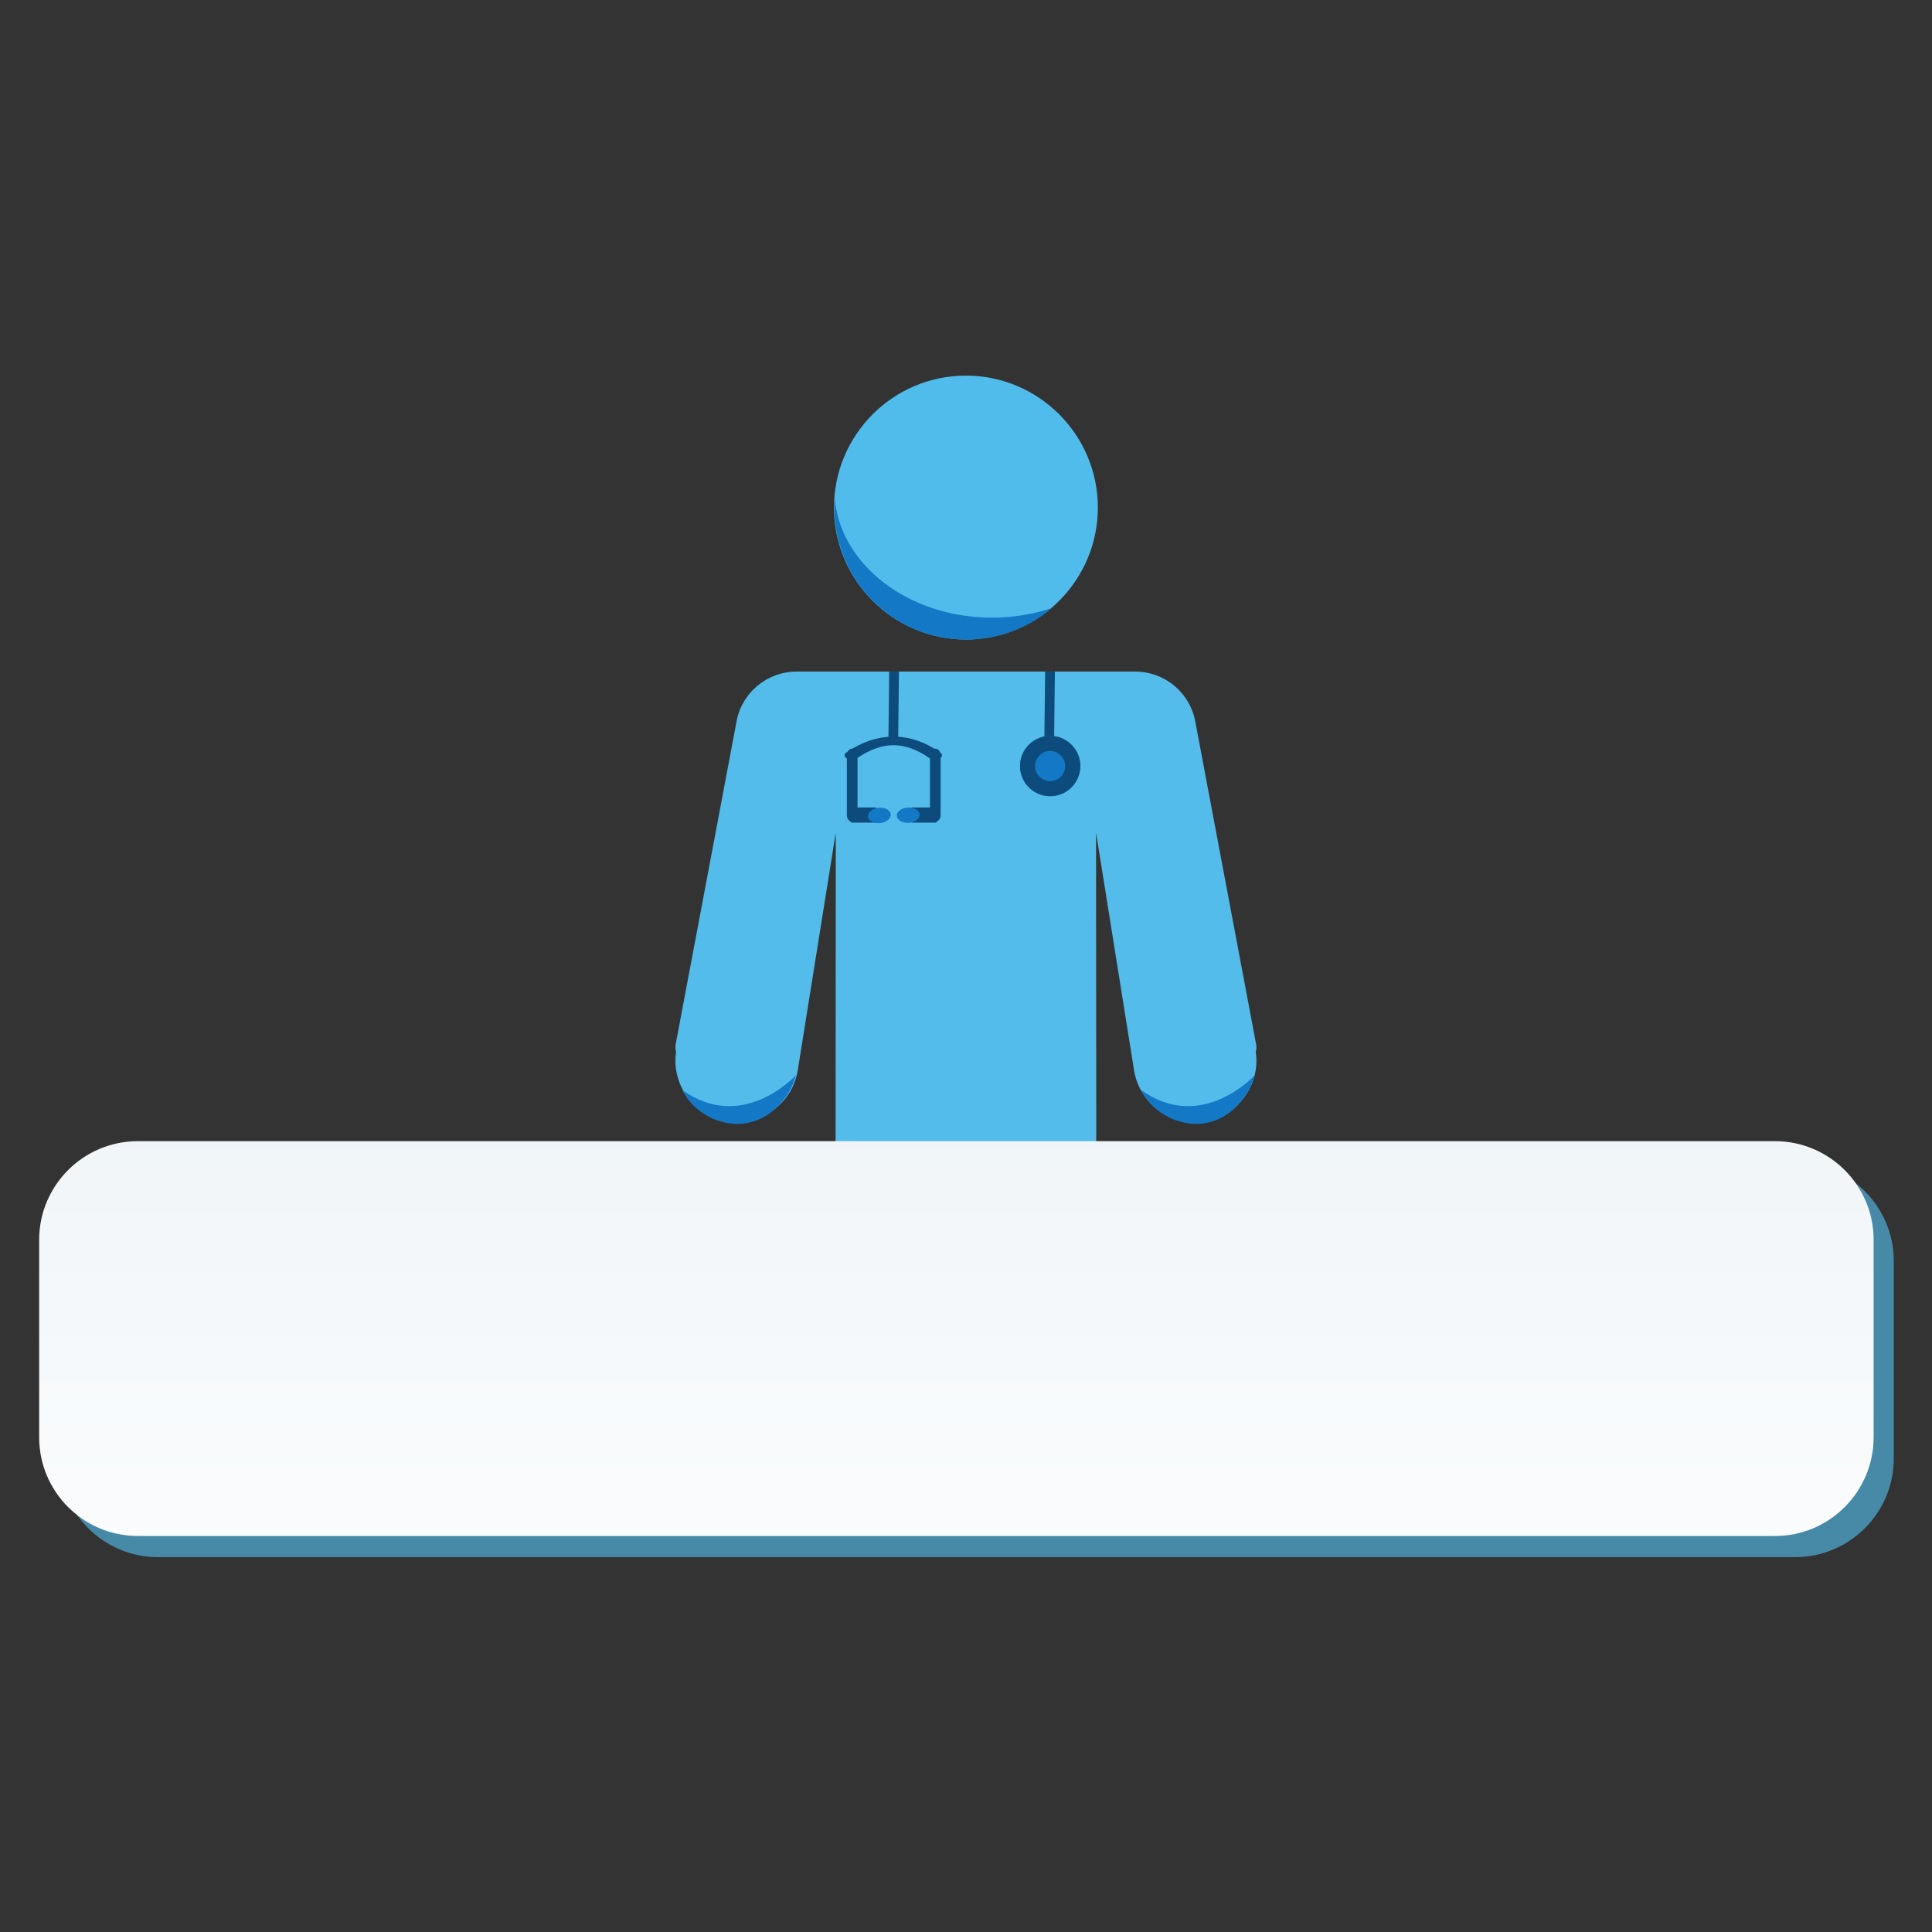 <?xml version="1.0" encoding="UTF-8" standalone="no"?>
<!DOCTYPE svg PUBLIC "-//W3C//DTD SVG 1.1//EN" "http://www.w3.org/Graphics/SVG/1.1/DTD/svg11.dtd">
<svg width="100%" height="100%" viewBox="0 0 5000 5000" version="1.1" xmlns="http://www.w3.org/2000/svg" xmlns:xlink="http://www.w3.org/1999/xlink" xml:space="preserve" xmlns:serif="http://www.serif.com/" style="fill-rule:evenodd;clip-rule:evenodd;stroke-linejoin:round;stroke-miterlimit:1.5;">
    <rect x="0" y="0" width="5000" height="5000" fill="#333333" stroke="none"/>
    <g transform="matrix(1,0,0,1,0,600.76)">
        <clipPath id="_clip1">
            <rect x="1748.08" y="371.366" width="1503.83" height="3038.63"/>
        </clipPath>
        <g clip-path="url(#_clip1)">
            <g transform="matrix(1,0,0,1,23.394,47)">
                <g transform="matrix(7.563,0,0,7.563,-4797.41,-902.258)">
                    <path d="M961.758,252.48C986.659,252.48 1006.91,232.229 1006.91,207.331C1006.91,182.433 986.659,162.183 961.758,162.183C936.864,162.183 916.616,182.433 916.616,207.331C916.616,232.229 936.864,252.48 961.758,252.48Z" style="fill:rgb(80,188,235);"/>
                </g>
                <g transform="matrix(3.782,0,0,3.782,-4797.41,-902.258)">
                    <path d="M1833.47,408.047C1837.2,453.727 1884.03,489.96 1941.07,489.96C1955.56,489.96 1969.4,487.621 1982.04,483.38C1966.27,496.831 1945.83,504.96 1923.52,504.96C1873.73,504.96 1833.23,464.458 1833.23,414.662C1833.23,412.436 1833.31,410.229 1833.47,408.047Z" style="fill:rgb(19,120,197);"/>
                </g>
                <g transform="matrix(7.563,0,0,7.563,-4797.41,-902.258)">
                    <path d="M917.065,573.203L917.229,318.561L904.166,400.224C902.312,410.352 893.603,417.62 883.437,417.62C871.807,417.62 862.345,408.159 862.345,396.532C862.345,395.562 862.423,394.599 862.584,393.589C862.33,392.773 862.277,391.896 862.443,391.006L883.172,281.044C884.804,270.912 893.538,263.455 903.912,263.455L1019.61,263.455C1029.98,263.455 1038.71,270.905 1040.37,281.182L1061.07,391.006C1061.24,391.896 1061.19,392.773 1060.93,393.589C1061.09,394.586 1061.17,395.562 1061.18,396.532C1061.18,408.159 1051.72,417.62 1040.09,417.62C1029.92,417.62 1021.22,410.352 1019.37,400.346L1006.29,318.561L1006.46,573.203L964.281,573.203L964.281,450.168L959.249,450.168L959.249,573.203L917.065,573.203Z" style="fill:rgb(83,188,234);"/>
                </g>
                <g transform="matrix(-7.563,0,0,7.563,10168.5,-2278.76)">
                    <path d="M918.22,583.603C919.048,584.445 936.808,603.259 957.202,588.602C953.728,595.449 946.348,600.239 938.148,600.239C928.479,600.239 920.677,592.5 918.22,583.603Z" style="fill:rgb(19,120,197);"/>
                </g>
                <g transform="matrix(-7.563,0,0,7.563,8981.13,-2278.76)">
                    <path d="M918.22,583.603C919.048,584.445 936.808,603.259 957.202,588.602C953.728,595.449 946.348,600.239 938.148,600.239C928.479,600.239 920.677,592.5 918.22,583.603Z" style="fill:rgb(19,120,197);"/>
                </g>
            </g>
            <g transform="matrix(0.848,0.009,-0.013,1.174,385.123,-227.012)">
                <path d="M2292,1144.63L2292,1297" style="fill:none;stroke:rgb(12,75,123);stroke-width:29.78px;"/>
            </g>
            <g transform="matrix(0.848,0.009,-0.013,1.174,788.652,-227.012)">
                <path d="M2292,1144.63L2292,1297" style="fill:none;stroke:rgb(12,75,123);stroke-width:29.78px;"/>
            </g>
            <g transform="matrix(0.848,0,0,0.848,428.984,186.93)">
                <circle cx="2699.07" cy="1409" r="92" style="fill:rgb(19,120,197);"/>
            </g>
            <g transform="matrix(0.848,0,0,0.848,369.384,156.874)">
                <path d="M2769.37,1352.45C2820.15,1352.45 2861.37,1393.68 2861.37,1444.45C2861.37,1495.23 2820.15,1536.45 2769.37,1536.45C2718.6,1536.45 2677.37,1495.23 2677.37,1444.45C2677.37,1393.68 2718.6,1352.45 2769.37,1352.45ZM2769.37,1398.45C2794.76,1398.45 2815.37,1419.07 2815.37,1444.45C2815.37,1469.84 2794.76,1490.45 2769.37,1490.45C2743.98,1490.45 2723.37,1469.84 2723.37,1444.45C2723.37,1419.07 2743.98,1398.45 2769.37,1398.45Z" style="fill:rgb(12,75,123);"/>
            </g>
            <g transform="matrix(5.19097e-17,0.848,-1.412,8.64307e-17,4035.63,-589.613)">
                <path d="M2292,1144.63C2232.57,1195.42 2234.09,1246.21 2292,1297" style="fill:none;stroke:rgb(12,75,123);stroke-width:26.19px;stroke-linecap:round;"/>
            </g>
            <g transform="matrix(0.848,0,-1.04493e-32,1.022,261.85,183.557)">
                <path d="M2292,1144.63L2292,1297" style="fill:none;stroke:rgb(12,75,123);stroke-width:32.47px;stroke-linecap:round;"/>
            </g>
            <g transform="matrix(0.848,0,-1.04493e-32,1.022,476.918,183.557)">
                <path d="M2292,1144.63L2292,1297" style="fill:none;stroke:rgb(12,75,123);stroke-width:32.47px;stroke-linecap:round;"/>
            </g>
            <g transform="matrix(5.19097e-17,-0.848,0.388,2.37436e-17,1917.03,3452.19)">
                <path d="M2292,1144.63L2292,1297" style="fill:none;stroke:rgb(12,75,123);stroke-width:46.26px;stroke-linecap:round;"/>
            </g>
            <g transform="matrix(5.19097e-17,-0.848,0.388,2.37436e-17,1761.04,3452.19)">
                <path d="M2292,1144.63L2292,1297" style="fill:none;stroke:rgb(12,75,123);stroke-width:46.26px;stroke-linecap:round;"/>
            </g>
            <g transform="matrix(1.494,0.169,-0.169,1.494,1224.81,-1119.31)">
                <path d="M888.317,1645.95C877.647,1648.24 870.263,1655.81 871.747,1662.93C873.265,1670.02 883.101,1673.96 893.797,1671.72C904.44,1669.42 911.858,1661.83 910.355,1654.73C908.849,1647.62 898.99,1643.67 888.317,1645.95Z" style="fill:rgb(19,120,197);fill-rule:nonzero;stroke:rgb(50,50,50);stroke-opacity:0;stroke-width:0.67px;stroke-miterlimit:2;"/>
            </g>
            <g transform="matrix(1.503,0,0,1.503,875.311,-966.06)">
                <path d="M980.734,1633.57C969.834,1634.2 961.341,1640.59 961.747,1647.86C962.167,1655.09 971.33,1660.47 982.211,1659.87C993.108,1659.24 1001.58,1652.85 1001.18,1645.61C1000.77,1638.34 991.601,1632.95 980.734,1633.57Z" style="fill:rgb(19,120,197);fill-rule:nonzero;stroke:rgb(50,50,50);stroke-opacity:0;stroke-width:0.67px;stroke-miterlimit:2;"/>
            </g>
        </g>
    </g>
    <g transform="matrix(1.305,0,0,1.305,-735.193,-1479.78)">
        <path d="M4319,3634.75C4319,3526.71 4231.29,3439 4123.25,3439L876.75,3439C768.713,3439 681,3526.71 681,3634.75L681,4026.25C681,4134.29 768.713,4222 876.75,4222L4123.25,4222C4231.29,4222 4319,4134.29 4319,4026.25L4319,3634.75Z" style="fill:rgb(71,138,167);"/>
    </g>
    <g transform="matrix(1.305,0,0,1.305,-787.374,-1534.57)">
        <path d="M4319,3634.75C4319,3526.71 4231.29,3439 4123.25,3439L876.75,3439C768.713,3439 681,3526.71 681,3634.75L681,4026.25C681,4134.29 768.713,4222 876.75,4222L4123.25,4222C4231.29,4222 4319,4134.29 4319,4026.25L4319,3634.75Z" style="fill:url(#_Linear2);"/>
    </g>
    <defs>
        <linearGradient id="_Linear2" x1="0" y1="0" x2="1" y2="0" gradientUnits="userSpaceOnUse" gradientTransform="matrix(1.29384e-13,-2113,2113,1.29384e-13,2571,4632)"><stop offset="0" style="stop-color:white;stop-opacity:1"/><stop offset="1" style="stop-color:rgb(230,238,244);stop-opacity:1"/></linearGradient>
    </defs>
</svg>
